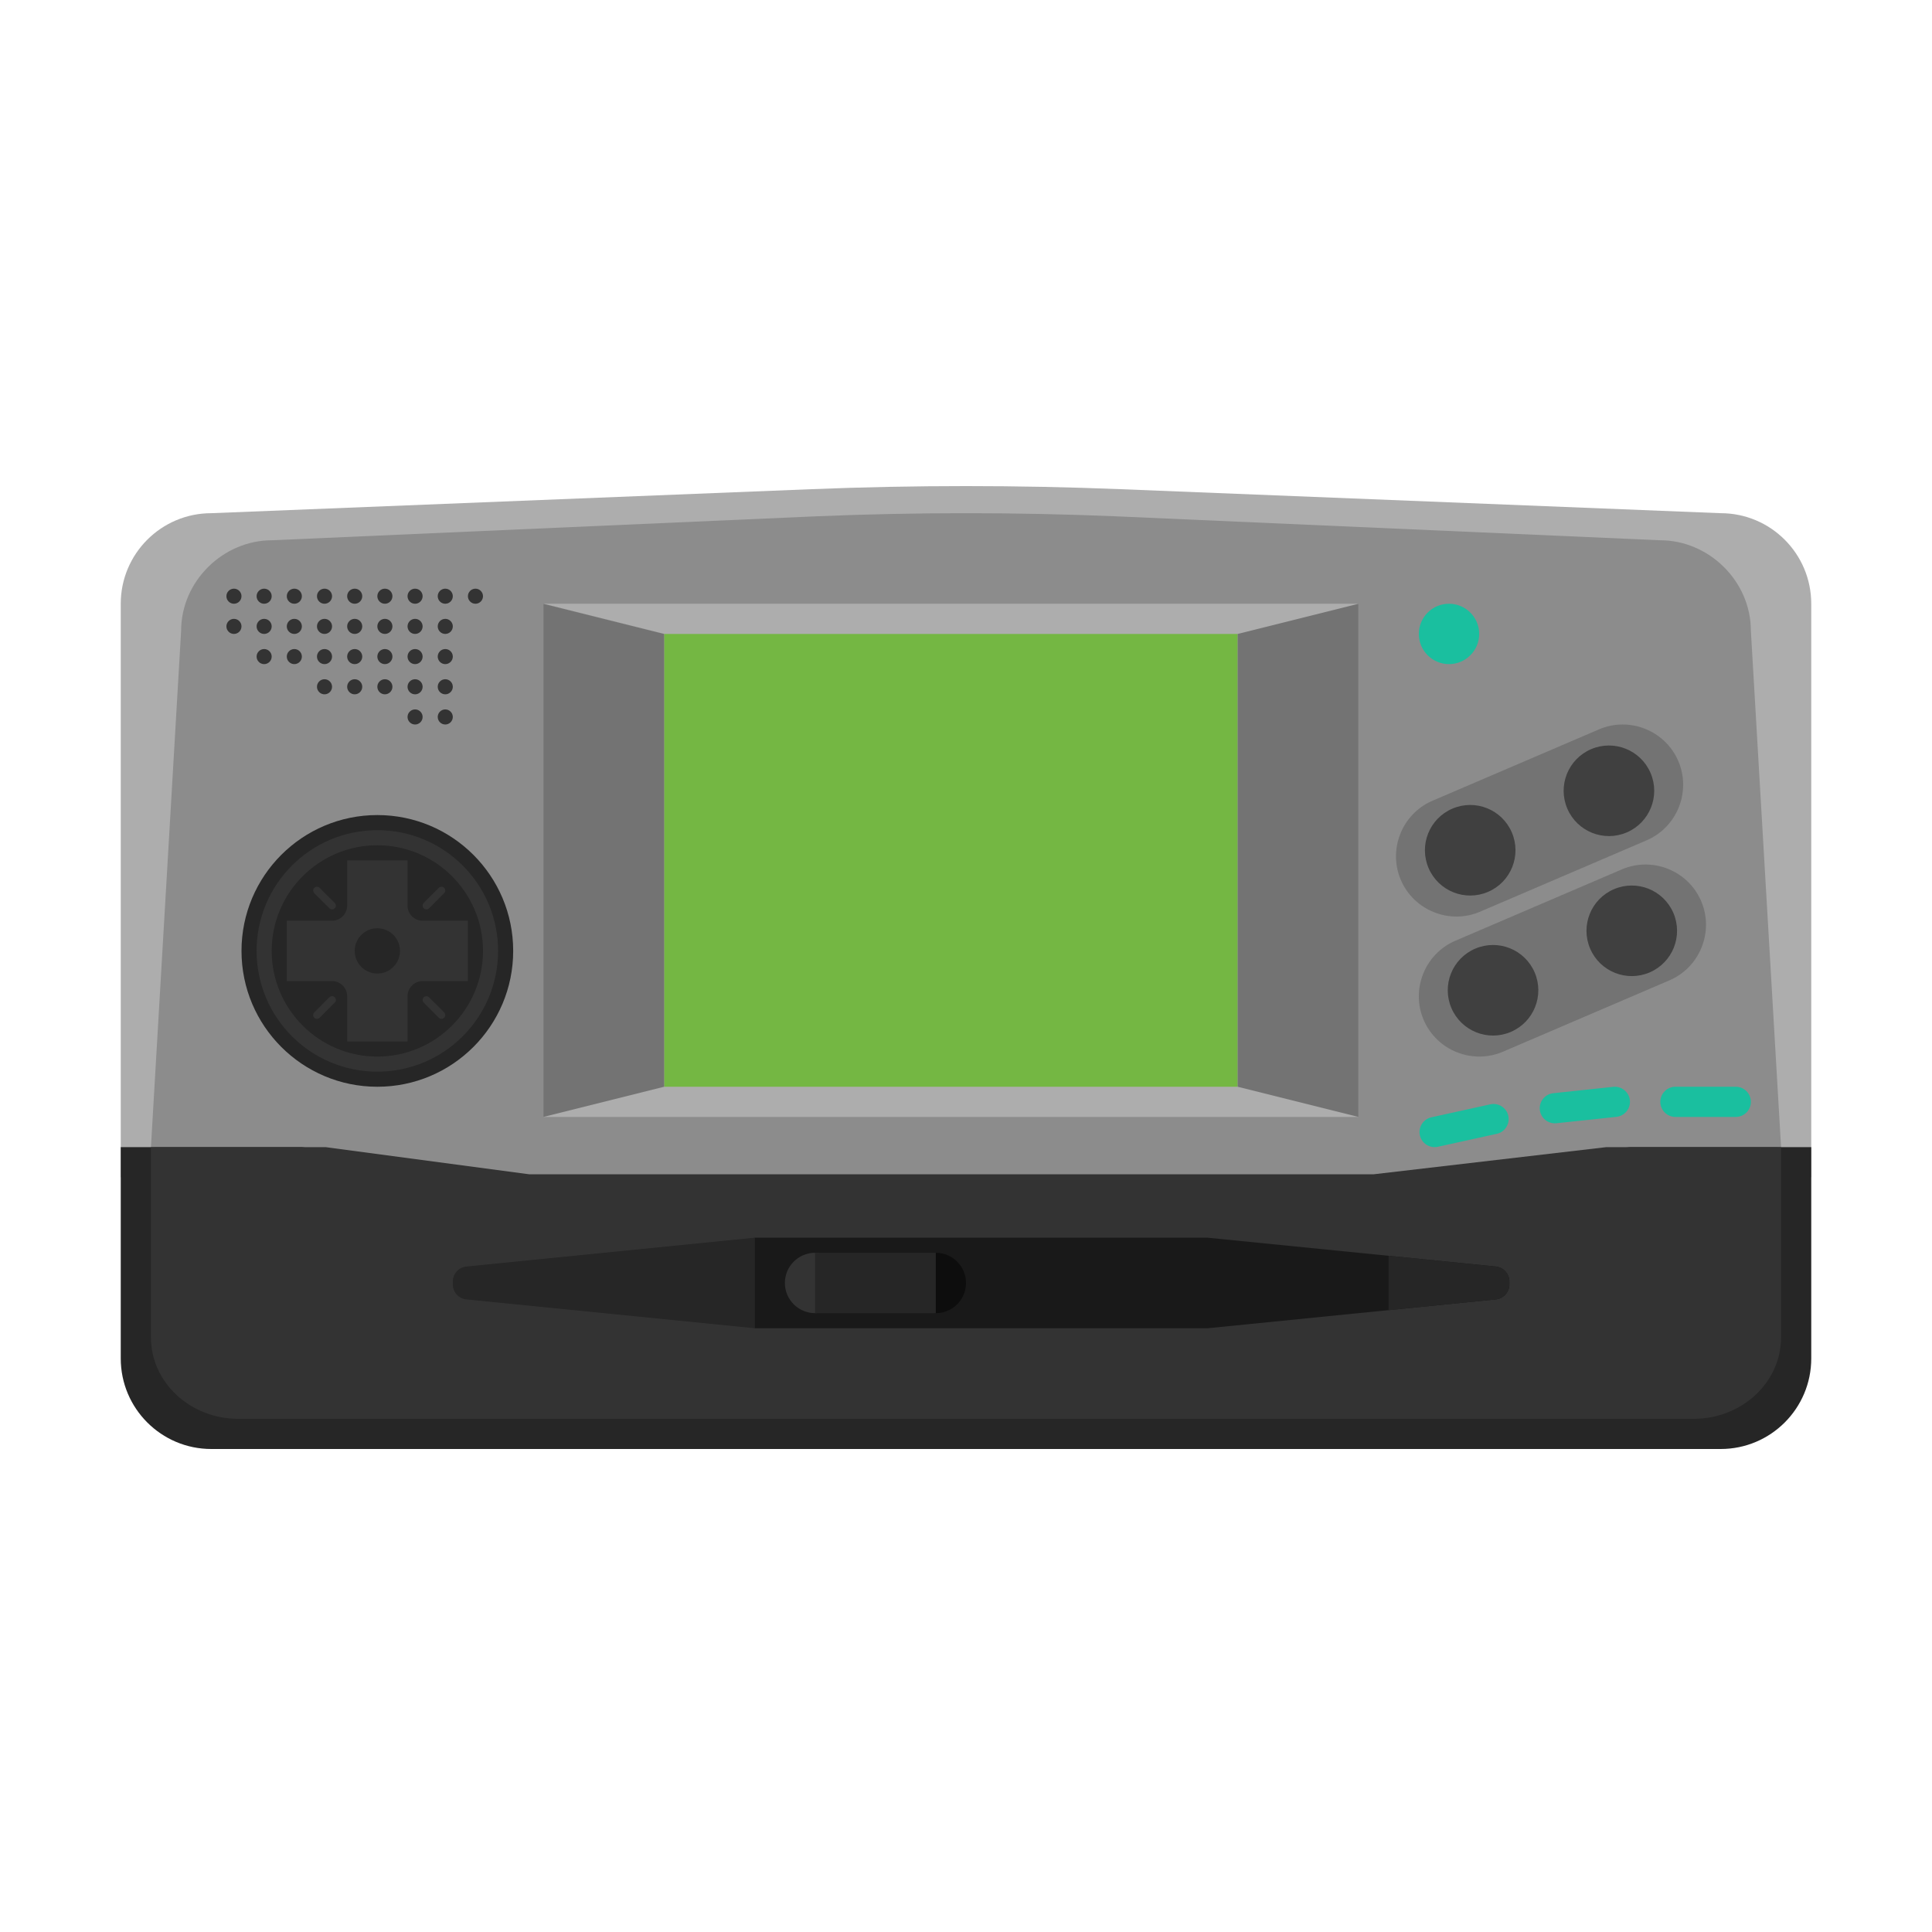 <?xml version="1.0" encoding="UTF-8" standalone="no"?>
<svg
   xmlns:dc="http://purl.org/dc/elements/1.1/"
   xmlns:cc="http://creativecommons.org/ns#"
   xmlns:rdf="http://www.w3.org/1999/02/22-rdf-syntax-ns#"
   xmlns:svg="http://www.w3.org/2000/svg"
   xmlns="http://www.w3.org/2000/svg"
   xmlns:sodipodi="http://sodipodi.sourceforge.net/DTD/sodipodi-0.dtd"
   xmlns:inkscape="http://www.inkscape.org/namespaces/inkscape"
   viewBox="0 0 341.333 341.333"
   height="341.333"
   width="341.333"
   xml:space="preserve"
   id="svg2"
   version="1.1"
   sodipodi:docname="Tiger - Game.com.svg"
   inkscape:version="0.92.2 (5c3e80d, 2017-08-06)"><sodipodi:namedview
     pagecolor="#ffffff"
     bordercolor="#666666"
     borderopacity="1"
     objecttolerance="10"
     gridtolerance="10"
     guidetolerance="10"
     inkscape:pageopacity="0"
     inkscape:pageshadow="2"
     inkscape:window-width="1024"
     inkscape:window-height="705"
     id="namedview141"
     showgrid="false"
     inkscape:pagecheckerboard="true"
     inkscape:zoom="0.69140623"
     inkscape:cx="170.66667"
     inkscape:cy="170.66667"
     inkscape:window-x="-8"
     inkscape:window-y="-8"
     inkscape:window-maximized="1"
     inkscape:current-layer="svg2" /><defs
     id="defs6"><clipPath
       id="clipPath18"
       clipPathUnits="userSpaceOnUse"><path
         id="path16"
         d="M 0,256 H 256 V 0 H 0 Z" /></clipPath><clipPath
       id="clipPath26"
       clipPathUnits="userSpaceOnUse"><path
         id="path24"
         d="M 8,199.591 H 248 V 56 H 8 Z" /></clipPath></defs><g
     id="g22"
     transform="matrix(1.333,0,0,-1.333,0,341.333)" /><path
     id="path38"
     style="fill:#adadad;fill-opacity:1;fill-rule:nonzero;stroke:none;stroke-width:1.333"
     d="M 320,208 H 21.333 V 106.667 c 0,-8.836 7.164,-16 16,-16 l 106.049,-4.243 c 18.181,-0.727 36.387,-0.727 54.569,0 l 106.048,4.243 c 8.836,0 16,7.164 16,16 z"
     inkscape:connector-curvature="0" /><path
     id="path42"
     style="fill:#8c8c8c;fill-opacity:1;fill-rule:nonzero;stroke:none;stroke-width:1.333"
     d="M 314.667,202.667 245.333,208 H 96 L 26.667,202.667 32,111.453 c 0,-8.836 7.479,-16 16,-16 l 96.357,-4.241 c 17.532,-0.727 35.087,-0.727 52.62,0 l 96.356,4.241 c 8.521,0 16,7.164 16,16 z"
     inkscape:connector-curvature="0" /><path
     id="path46"
     style="fill:#262626;fill-opacity:1;fill-rule:nonzero;stroke:none;stroke-width:1.333"
     d="M 304,256 H 37.333 c -8.836,0 -16,-7.164 -16,-16 v -37.333 h 32 L 90.667,208 H 245.333 l 42.667,-5.333 h 32 V 240 c 0,8.836 -7.164,16 -16,16"
     inkscape:connector-curvature="0" /><path
     id="path50"
     style="fill:#333333;fill-opacity:1;fill-rule:nonzero;stroke:none;stroke-width:1.333"
     d="M 299.238,250.667 H 42.096 c -8.521,0 -15.429,-6.447 -15.429,-14.4 v -33.6 h 30.857 l 36,4.8 H 242.666 l 41.144,-4.8 h 30.856 v 33.6 c 0,7.953 -6.907,14.4 -15.428,14.4"
     inkscape:connector-curvature="0" /><path
     id="path54"
     style="fill:#262626;fill-opacity:1;fill-rule:nonzero;stroke:none;stroke-width:1.333"
     d="M 133.333,218.667 82.401,223.76 c -1.363,0.136 -2.401,1.283 -2.401,2.653 V 226.92 c 0,1.371 1.039,2.517 2.401,2.653 l 50.932,5.093 z"
     inkscape:connector-curvature="0" /><path
     id="path58"
     style="fill:#191919;fill-opacity:1;fill-rule:nonzero;stroke:none;stroke-width:1.333"
     d="m 264.266,223.76 -50.932,-5.093 h -80 v 16 h 80 l 50.932,-5.095 c 1.363,-0.135 2.401,-1.283 2.401,-2.652 v -0.508 c 0,-1.369 -1.039,-2.516 -2.401,-2.652"
     inkscape:connector-curvature="0" /><path
     id="path62"
     style="fill:#333333;fill-opacity:1;fill-rule:nonzero;stroke:none;stroke-width:1.333"
     d="m 149.333,226.667 c 0,2.945 -2.388,5.333 -5.333,5.333 -2.945,0 -5.333,-2.388 -5.333,-5.333 0,-2.945 2.388,-5.333 5.333,-5.333 2.945,0 5.333,2.388 5.333,5.333"
     inkscape:connector-curvature="0" /><path
     id="path66"
     style="fill:#0d0d0d;fill-opacity:1;fill-rule:nonzero;stroke:none;stroke-width:1.333"
     d="m 170.667,226.667 c 0,2.945 -2.388,5.333 -5.333,5.333 -2.945,0 -5.333,-2.388 -5.333,-5.333 0,-2.945 2.388,-5.333 5.333,-5.333 2.945,0 5.333,2.388 5.333,5.333"
     inkscape:connector-curvature="0" /><path
     inkscape:connector-curvature="0"
     d="M 165.333,232 H 144 v -10.667 h 21.333 z"
     style="fill:#262626;fill-opacity:1;fill-rule:nonzero;stroke:none;stroke-width:1.333"
     id="path68" /><path
     id="path72"
     style="fill:#262626;fill-opacity:1;fill-rule:nonzero;stroke:none;stroke-width:1.333"
     d="m 264.266,223.76 -18.932,-1.893 v 9.599 l 18.932,-1.893 c 1.363,-0.135 2.401,-1.283 2.401,-2.652 v -0.508 c 0,-1.369 -1.039,-2.516 -2.401,-2.652"
     inkscape:connector-curvature="0" /><path
     inkscape:connector-curvature="0"
     d="M 240,197.333 H 96 V 106.667 H 240 Z"
     style="fill:#adadad;fill-opacity:1;fill-rule:nonzero;stroke:none;stroke-width:1.333"
     id="path74" /><path
     inkscape:connector-curvature="0"
     d="M 218.667,192 H 117.333 v -80 h 101.333 z"
     style="fill:#74b743;fill-opacity:1;fill-rule:nonzero;stroke:none;stroke-width:1.333"
     id="path76" /><path
     id="path80"
     style="fill:#737373;fill-opacity:1;fill-rule:nonzero;stroke:none;stroke-width:1.333"
     d="M 96,106.667 117.333,112 v 80 l -21.333,5.333 z"
     inkscape:connector-curvature="0" /><path
     id="path84"
     style="fill:#737373;fill-opacity:1;fill-rule:nonzero;stroke:none;stroke-width:1.333"
     d="M 240,197.333 218.667,192 v -80 l 21.333,-5.333 z"
     inkscape:connector-curvature="0" /><path
     id="path88"
     style="fill:#1abf9f;fill-opacity:1;fill-rule:nonzero;stroke:none;stroke-width:1.333"
     d="m 261.333,112 c 0,2.945 -2.388,5.333 -5.333,5.333 -2.945,0 -5.333,-2.388 -5.333,-5.333 0,-2.945 2.388,-5.333 5.333,-5.333 2.945,0 5.333,2.388 5.333,5.333"
     inkscape:connector-curvature="0" /><path
     id="path92"
     style="fill:#737373;fill-opacity:1;fill-rule:nonzero;stroke:none;stroke-width:1.333"
     d="m 290.908,148.466 -29.412,12.605 c -5.393,2.312 -11.695,-0.209 -14.005,-5.603 -2.312,-5.392 0.209,-11.695 5.603,-14.005 l 29.411,-12.605 c 5.393,-2.311 11.696,0.209 14.007,5.603 2.312,5.392 -0.209,11.695 -5.603,14.005"
     inkscape:connector-curvature="0" /><path
     id="path96"
     style="fill:#404040;fill-opacity:1;fill-rule:nonzero;stroke:none;stroke-width:1.333"
     d="m 267.098,147.066 c 1.741,4.061 -0.14,8.764 -4.201,10.504 -4.061,1.741 -8.765,-0.14 -10.504,-4.201 -1.741,-4.061 0.14,-8.764 4.201,-10.504 4.061,-1.741 8.764,0.14 10.504,4.201"
     inkscape:connector-curvature="0" /><path
     id="path100"
     style="fill:#404040;fill-opacity:1;fill-rule:nonzero;stroke:none;stroke-width:1.333"
     d="m 291.608,136.561 c 1.741,4.061 -0.14,8.764 -4.201,10.504 -4.061,1.741 -8.765,-0.14 -10.504,-4.201 -1.741,-4.061 0.14,-8.764 4.201,-10.504 4.061,-1.741 8.764,0.14 10.504,4.201"
     inkscape:connector-curvature="0" /><path
     id="path104"
     style="fill:#737373;fill-opacity:1;fill-rule:nonzero;stroke:none;stroke-width:1.333"
     d="m 294.943,173.203 -29.412,12.605 c -5.393,2.312 -11.695,-0.209 -14.005,-5.603 -2.312,-5.392 0.209,-11.695 5.603,-14.005 l 29.411,-12.605 c 5.393,-2.311 11.696,0.209 14.007,5.603 2.312,5.392 -0.209,11.695 -5.603,14.005"
     inkscape:connector-curvature="0" /><path
     id="path108"
     style="fill:#404040;fill-opacity:1;fill-rule:nonzero;stroke:none;stroke-width:1.333"
     d="m 271.133,171.803 c 1.741,4.06 -0.14,8.764 -4.201,10.504 -4.061,1.741 -8.765,-0.14 -10.504,-4.201 -1.741,-4.061 0.14,-8.764 4.201,-10.504 4.061,-1.741 8.763,0.14 10.504,4.201"
     inkscape:connector-curvature="0" /><path
     id="path112"
     style="fill:#404040;fill-opacity:1;fill-rule:nonzero;stroke:none;stroke-width:1.333"
     d="m 295.643,161.298 c 1.741,4.061 -0.14,8.764 -4.201,10.504 -4.061,1.741 -8.765,-0.14 -10.504,-4.201 -1.741,-4.061 0.14,-8.764 4.201,-10.504 4.061,-1.741 8.764,0.14 10.504,4.201"
     inkscape:connector-curvature="0" /><path
     id="path116"
     style="fill:#1abf9f;fill-opacity:1;fill-rule:nonzero;stroke:none;stroke-width:1.333"
     d="m 306.667,197.333 h -10.667 c -1.467,0 -2.667,-1.2 -2.667,-2.667 0,-1.467 1.2,-2.667 2.667,-2.667 h 10.667 c 1.467,0 2.667,1.2 2.667,2.667 0,1.467 -1.2,2.667 -2.667,2.667"
     inkscape:connector-curvature="0" /><path
     id="path120"
     style="fill:#1abf9f;fill-opacity:1;fill-rule:nonzero;stroke:none;stroke-width:1.333"
     d="m 285.586,197.319 -10.607,1.128 c -1.459,0.155 -2.779,-0.912 -2.935,-2.371 -0.155,-1.457 0.911,-2.779 2.369,-2.933 l 10.607,-1.128 c 1.459,-0.156 2.779,0.911 2.935,2.369 0.156,1.459 -0.911,2.779 -2.369,2.935"
     inkscape:connector-curvature="0" /><path
     id="path124"
     style="fill:#1abf9f;fill-opacity:1;fill-rule:nonzero;stroke:none;stroke-width:1.333"
     d="m 264.448,200.314 -10.416,2.291 c -1.435,0.315 -2.864,-0.599 -3.179,-2.032 -0.316,-1.432 0.6,-2.861 2.032,-3.176 l 10.417,-2.292 c 1.433,-0.316 2.863,0.599 3.177,2.032 0.316,1.432 -0.6,2.863 -2.032,3.177"
     inkscape:connector-curvature="0" /><path
     id="path128"
     style="fill:#262626;fill-opacity:1;fill-rule:nonzero;stroke:none;stroke-width:1.333"
     d="m 90.667,168 c 0,13.255 -10.745,24 -24,24 -13.255,0 -24,-10.745 -24,-24 0,-13.255 10.745,-24 24,-24 13.255,0 24,10.745 24,24"
     inkscape:connector-curvature="0" /><path
     id="path132"
     style="fill:#333333;fill-opacity:1;fill-rule:nonzero;stroke:none;stroke-width:1.333"
     d="m 82.667,162.667 h -8 c -1.472,0 -2.667,-1.195 -2.667,-2.667 v -8 H 61.333 v 8 c 0,1.472 -1.195,2.667 -2.667,2.667 h -8 v 10.667 h 8 c 1.472,0 2.667,1.195 2.667,2.667 v 8 h 10.667 v -8 c 0,-1.472 1.195,-2.667 2.667,-2.667 h 8 z"
     inkscape:connector-curvature="0" /><path
     id="path136"
     style="fill:#262626;fill-opacity:1;fill-rule:nonzero;stroke:none;stroke-width:1.333"
     d="m 70.667,168 c 0,2.209 -1.791,4 -4,4 -2.209,0 -4,-1.791 -4,-4 0,-2.209 1.791,-4 4,-4 2.209,0 4,1.791 4,4"
     inkscape:connector-curvature="0" /><path
     id="path140"
     style="fill:#333333;fill-opacity:1;fill-rule:nonzero;stroke:none;stroke-width:1.333"
     d="m 66.667,146.667 c -11.781,0 -21.333,9.552 -21.333,21.333 0,11.783 9.552,21.333 21.333,21.333 11.781,0 21.333,-9.551 21.333,-21.333 0,-11.781 -9.552,-21.333 -21.333,-21.333 m 0,2.667 c 10.293,0 18.667,8.373 18.667,18.667 0,10.293 -8.373,18.667 -18.667,18.667 -10.293,0 -18.667,-8.373 -18.667,-18.667 0,-10.293 8.373,-18.667 18.667,-18.667"
     inkscape:connector-curvature="0" /><path
     id="path144"
     style="fill:#333333;fill-opacity:1;fill-rule:nonzero;stroke:none;stroke-width:1.333"
     d="m 58.667,160.667 c -0.171,0 -0.341,-0.065 -0.472,-0.195 l -2.667,-2.667 c -0.26,-0.261 -0.26,-0.683 0,-0.944 0.261,-0.26 0.683,-0.26 0.944,0 l 2.667,2.667 c 0.26,0.261 0.26,0.683 0,0.944 -0.131,0.129 -0.301,0.195 -0.472,0.195"
     inkscape:connector-curvature="0" /><path
     id="path148"
     style="fill:#333333;fill-opacity:1;fill-rule:nonzero;stroke:none;stroke-width:1.333"
     d="m 75.333,160.667 c 0.171,0 0.341,-0.065 0.472,-0.195 l 2.667,-2.667 c 0.26,-0.261 0.26,-0.683 0,-0.944 -0.261,-0.26 -0.683,-0.26 -0.944,0 l -2.667,2.667 c -0.26,0.261 -0.26,0.683 0,0.944 0.131,0.129 0.301,0.195 0.472,0.195"
     inkscape:connector-curvature="0" /><path
     id="path152"
     style="fill:#333333;fill-opacity:1;fill-rule:nonzero;stroke:none;stroke-width:1.333"
     d="m 75.333,176 c 0.171,0 0.341,0.065 0.472,0.195 l 2.667,2.667 c 0.26,0.261 0.26,0.683 0,0.944 -0.261,0.26 -0.683,0.26 -0.944,0 l -2.667,-2.667 c -0.26,-0.261 -0.26,-0.683 0,-0.944 C 74.992,176.065 75.163,176 75.333,176"
     inkscape:connector-curvature="0" /><path
     id="path156"
     style="fill:#333333;fill-opacity:1;fill-rule:nonzero;stroke:none;stroke-width:1.333"
     d="m 58.667,176 c -0.171,0 -0.341,0.065 -0.472,0.195 l -2.667,2.667 c -0.26,0.261 -0.26,0.683 0,0.944 0.261,0.26 0.683,0.26 0.944,0 l 2.667,-2.667 c 0.26,-0.261 0.26,-0.683 0,-0.944 C 59.008,176.065 58.837,176 58.667,176"
     inkscape:connector-curvature="0" /><path
     id="path160"
     style="fill:#333333;fill-opacity:1;fill-rule:nonzero;stroke:none;stroke-width:1.333"
     d="m 46.667,106.667 v 0 c -0.733,0 -1.333,-0.6 -1.333,-1.333 0,-0.733 0.6,-1.333 1.333,-1.333 0.733,0 1.333,0.6 1.333,1.333 0,0.733 -0.6,1.333 -1.333,1.333"
     inkscape:connector-curvature="0" /><path
     id="path164"
     style="fill:#333333;fill-opacity:1;fill-rule:nonzero;stroke:none;stroke-width:1.333"
     d="m 41.333,106.667 v 0 c -0.733,0 -1.333,-0.6 -1.333,-1.333 0,-0.733 0.6,-1.333 1.333,-1.333 0.733,0 1.333,0.6 1.333,1.333 0,0.733 -0.6,1.333 -1.333,1.333"
     inkscape:connector-curvature="0" /><path
     id="path168"
     style="fill:#333333;fill-opacity:1;fill-rule:nonzero;stroke:none;stroke-width:1.333"
     d="m 41.333,112 v 0 c -0.733,0 -1.333,-0.6 -1.333,-1.333 0,-0.733 0.6,-1.333 1.333,-1.333 0.733,0 1.333,0.6 1.333,1.333 0,0.733 -0.6,1.333 -1.333,1.333"
     inkscape:connector-curvature="0" /><path
     id="path172"
     style="fill:#333333;fill-opacity:1;fill-rule:nonzero;stroke:none;stroke-width:1.333"
     d="m 46.667,112 v 0 c -0.733,0 -1.333,-0.6 -1.333,-1.333 0,-0.733 0.6,-1.333 1.333,-1.333 0.733,0 1.333,0.6 1.333,1.333 0,0.733 -0.6,1.333 -1.333,1.333"
     inkscape:connector-curvature="0" /><path
     id="path176"
     style="fill:#333333;fill-opacity:1;fill-rule:nonzero;stroke:none;stroke-width:1.333"
     d="m 46.667,117.333 v 0 c -0.733,0 -1.333,-0.6 -1.333,-1.333 0,-0.733 0.6,-1.333 1.333,-1.333 0.733,0 1.333,0.6 1.333,1.333 0,0.733 -0.6,1.333 -1.333,1.333"
     inkscape:connector-curvature="0" /><path
     id="path180"
     style="fill:#333333;fill-opacity:1;fill-rule:nonzero;stroke:none;stroke-width:1.333"
     d="m 52,112 v 0 c -0.733,0 -1.333,-0.6 -1.333,-1.333 0,-0.733 0.6,-1.333 1.333,-1.333 0.733,0 1.333,0.6 1.333,1.333 0,0.733 -0.6,1.333 -1.333,1.333"
     inkscape:connector-curvature="0" /><path
     id="path184"
     style="fill:#333333;fill-opacity:1;fill-rule:nonzero;stroke:none;stroke-width:1.333"
     d="m 52,117.333 v 0 c -0.733,0 -1.333,-0.6 -1.333,-1.333 0,-0.733 0.6,-1.333 1.333,-1.333 0.733,0 1.333,0.6 1.333,1.333 0,0.733 -0.6,1.333 -1.333,1.333"
     inkscape:connector-curvature="0" /><path
     id="path188"
     style="fill:#333333;fill-opacity:1;fill-rule:nonzero;stroke:none;stroke-width:1.333"
     d="m 57.333,112 v 0 c -0.733,0 -1.333,-0.6 -1.333,-1.333 0,-0.733 0.6,-1.333 1.333,-1.333 0.733,0 1.333,0.6 1.333,1.333 0,0.733 -0.6,1.333 -1.333,1.333"
     inkscape:connector-curvature="0" /><path
     id="path192"
     style="fill:#333333;fill-opacity:1;fill-rule:nonzero;stroke:none;stroke-width:1.333"
     d="m 62.667,117.333 v 0 c -0.733,0 -1.333,-0.6 -1.333,-1.333 0,-0.733 0.6,-1.333 1.333,-1.333 0.733,0 1.333,0.6 1.333,1.333 0,0.733 -0.6,1.333 -1.333,1.333"
     inkscape:connector-curvature="0" /><path
     id="path196"
     style="fill:#333333;fill-opacity:1;fill-rule:nonzero;stroke:none;stroke-width:1.333"
     d="m 57.333,117.333 v 0 c -0.733,0 -1.333,-0.6 -1.333,-1.333 0,-0.733 0.6,-1.333 1.333,-1.333 0.733,0 1.333,0.6 1.333,1.333 0,0.733 -0.6,1.333 -1.333,1.333"
     inkscape:connector-curvature="0" /><path
     id="path200"
     style="fill:#333333;fill-opacity:1;fill-rule:nonzero;stroke:none;stroke-width:1.333"
     d="m 57.333,122.667 v 0 c -0.733,0 -1.333,-0.6 -1.333,-1.333 0,-0.733 0.6,-1.333 1.333,-1.333 0.733,0 1.333,0.6 1.333,1.333 0,0.733 -0.6,1.333 -1.333,1.333"
     inkscape:connector-curvature="0" /><path
     id="path204"
     style="fill:#333333;fill-opacity:1;fill-rule:nonzero;stroke:none;stroke-width:1.333"
     d="m 62.667,112 v 0 c -0.733,0 -1.333,-0.6 -1.333,-1.333 0,-0.733 0.6,-1.333 1.333,-1.333 0.733,0 1.333,0.6 1.333,1.333 0,0.733 -0.6,1.333 -1.333,1.333"
     inkscape:connector-curvature="0" /><path
     id="path208"
     style="fill:#333333;fill-opacity:1;fill-rule:nonzero;stroke:none;stroke-width:1.333"
     d="m 68,117.333 v 0 c -0.733,0 -1.333,-0.6 -1.333,-1.333 0,-0.733 0.6,-1.333 1.333,-1.333 0.733,0 1.333,0.6 1.333,1.333 0,0.733 -0.6,1.333 -1.333,1.333"
     inkscape:connector-curvature="0" /><path
     id="path212"
     style="fill:#333333;fill-opacity:1;fill-rule:nonzero;stroke:none;stroke-width:1.333"
     d="m 68,112 v 0 c -0.733,0 -1.333,-0.6 -1.333,-1.333 0,-0.733 0.6,-1.333 1.333,-1.333 0.733,0 1.333,0.6 1.333,1.333 0,0.733 -0.6,1.333 -1.333,1.333"
     inkscape:connector-curvature="0" /><path
     id="path216"
     style="fill:#333333;fill-opacity:1;fill-rule:nonzero;stroke:none;stroke-width:1.333"
     d="m 62.667,122.667 v 0 c -0.733,0 -1.333,-0.6 -1.333,-1.333 0,-0.733 0.6,-1.333 1.333,-1.333 0.733,0 1.333,0.6 1.333,1.333 0,0.733 -0.6,1.333 -1.333,1.333"
     inkscape:connector-curvature="0" /><path
     id="path220"
     style="fill:#333333;fill-opacity:1;fill-rule:nonzero;stroke:none;stroke-width:1.333"
     d="m 68,122.667 v 0 c -0.733,0 -1.333,-0.6 -1.333,-1.333 0,-0.733 0.6,-1.333 1.333,-1.333 0.733,0 1.333,0.6 1.333,1.333 0,0.733 -0.6,1.333 -1.333,1.333"
     inkscape:connector-curvature="0" /><path
     id="path224"
     style="fill:#333333;fill-opacity:1;fill-rule:nonzero;stroke:none;stroke-width:1.333"
     d="m 73.333,122.667 v 0 c -0.733,0 -1.333,-0.6 -1.333,-1.333 0,-0.733 0.6,-1.333 1.333,-1.333 0.733,0 1.333,0.6 1.333,1.333 0,0.733 -0.6,1.333 -1.333,1.333"
     inkscape:connector-curvature="0" /><path
     id="path228"
     style="fill:#333333;fill-opacity:1;fill-rule:nonzero;stroke:none;stroke-width:1.333"
     d="m 73.333,128 v 0 c -0.733,0 -1.333,-0.6 -1.333,-1.333 0,-0.733 0.6,-1.333 1.333,-1.333 0.733,0 1.333,0.6 1.333,1.333 0,0.733 -0.6,1.333 -1.333,1.333"
     inkscape:connector-curvature="0" /><path
     id="path232"
     style="fill:#333333;fill-opacity:1;fill-rule:nonzero;stroke:none;stroke-width:1.333"
     d="m 73.333,117.333 v 0 c -0.733,0 -1.333,-0.6 -1.333,-1.333 0,-0.733 0.6,-1.333 1.333,-1.333 0.733,0 1.333,0.6 1.333,1.333 0,0.733 -0.6,1.333 -1.333,1.333"
     inkscape:connector-curvature="0" /><path
     id="path236"
     style="fill:#333333;fill-opacity:1;fill-rule:nonzero;stroke:none;stroke-width:1.333"
     d="m 78.667,117.333 v 0 c -0.733,0 -1.333,-0.6 -1.333,-1.333 0,-0.733 0.6,-1.333 1.333,-1.333 0.733,0 1.333,0.6 1.333,1.333 0,0.733 -0.6,1.333 -1.333,1.333"
     inkscape:connector-curvature="0" /><path
     id="path240"
     style="fill:#333333;fill-opacity:1;fill-rule:nonzero;stroke:none;stroke-width:1.333"
     d="m 73.333,112 v 0 c -0.733,0 -1.333,-0.6 -1.333,-1.333 0,-0.733 0.6,-1.333 1.333,-1.333 0.733,0 1.333,0.6 1.333,1.333 0,0.733 -0.6,1.333 -1.333,1.333"
     inkscape:connector-curvature="0" /><path
     id="path244"
     style="fill:#333333;fill-opacity:1;fill-rule:nonzero;stroke:none;stroke-width:1.333"
     d="m 78.667,112 v 0 c -0.733,0 -1.333,-0.6 -1.333,-1.333 0,-0.733 0.6,-1.333 1.333,-1.333 0.733,0 1.333,0.6 1.333,1.333 0,0.733 -0.6,1.333 -1.333,1.333"
     inkscape:connector-curvature="0" /><path
     id="path248"
     style="fill:#333333;fill-opacity:1;fill-rule:nonzero;stroke:none;stroke-width:1.333"
     d="m 78.667,128 v 0 c -0.733,0 -1.333,-0.6 -1.333,-1.333 0,-0.733 0.6,-1.333 1.333,-1.333 0.733,0 1.333,0.6 1.333,1.333 0,0.733 -0.6,1.333 -1.333,1.333"
     inkscape:connector-curvature="0" /><path
     id="path252"
     style="fill:#333333;fill-opacity:1;fill-rule:nonzero;stroke:none;stroke-width:1.333"
     d="m 78.667,122.667 v 0 c -0.733,0 -1.333,-0.6 -1.333,-1.333 0,-0.733 0.6,-1.333 1.333,-1.333 0.733,0 1.333,0.6 1.333,1.333 0,0.733 -0.6,1.333 -1.333,1.333"
     inkscape:connector-curvature="0" /><path
     id="path256"
     style="fill:#333333;fill-opacity:1;fill-rule:nonzero;stroke:none;stroke-width:1.333"
     d="m 52,106.667 v 0 c -0.733,0 -1.333,-0.6 -1.333,-1.333 0,-0.733 0.6,-1.333 1.333,-1.333 0.733,0 1.333,0.6 1.333,1.333 0,0.733 -0.6,1.333 -1.333,1.333"
     inkscape:connector-curvature="0" /><path
     id="path260"
     style="fill:#333333;fill-opacity:1;fill-rule:nonzero;stroke:none;stroke-width:1.333"
     d="m 57.333,106.667 v 0 c -0.733,0 -1.333,-0.6 -1.333,-1.333 0,-0.733 0.6,-1.333 1.333,-1.333 0.733,0 1.333,0.6 1.333,1.333 0,0.733 -0.6,1.333 -1.333,1.333"
     inkscape:connector-curvature="0" /><path
     id="path264"
     style="fill:#333333;fill-opacity:1;fill-rule:nonzero;stroke:none;stroke-width:1.333"
     d="m 62.667,106.667 v 0 c -0.733,0 -1.333,-0.6 -1.333,-1.333 0,-0.733 0.6,-1.333 1.333,-1.333 0.733,0 1.333,0.6 1.333,1.333 0,0.733 -0.6,1.333 -1.333,1.333"
     inkscape:connector-curvature="0" /><path
     id="path268"
     style="fill:#333333;fill-opacity:1;fill-rule:nonzero;stroke:none;stroke-width:1.333"
     d="m 68,106.667 v 0 c -0.733,0 -1.333,-0.6 -1.333,-1.333 0,-0.733 0.6,-1.333 1.333,-1.333 0.733,0 1.333,0.6 1.333,1.333 0,0.733 -0.6,1.333 -1.333,1.333"
     inkscape:connector-curvature="0" /><path
     id="path272"
     style="fill:#333333;fill-opacity:1;fill-rule:nonzero;stroke:none;stroke-width:1.333"
     d="m 73.333,106.667 v 0 c -0.733,0 -1.333,-0.6 -1.333,-1.333 0,-0.733 0.6,-1.333 1.333,-1.333 0.733,0 1.333,0.6 1.333,1.333 0,0.733 -0.6,1.333 -1.333,1.333"
     inkscape:connector-curvature="0" /><path
     id="path276"
     style="fill:#333333;fill-opacity:1;fill-rule:nonzero;stroke:none;stroke-width:1.333"
     d="m 78.667,106.667 v 0 c -0.733,0 -1.333,-0.6 -1.333,-1.333 0,-0.733 0.6,-1.333 1.333,-1.333 0.733,0 1.333,0.6 1.333,1.333 0,0.733 -0.6,1.333 -1.333,1.333"
     inkscape:connector-curvature="0" /><path
     id="path280"
     style="fill:#333333;fill-opacity:1;fill-rule:nonzero;stroke:none;stroke-width:1.333"
     d="m 84,106.667 v 0 c -0.733,0 -1.333,-0.6 -1.333,-1.333 0,-0.733 0.6,-1.333 1.333,-1.333 0.733,0 1.333,0.6 1.333,1.333 0,0.733 -0.6,1.333 -1.333,1.333"
     inkscape:connector-curvature="0" /></svg>